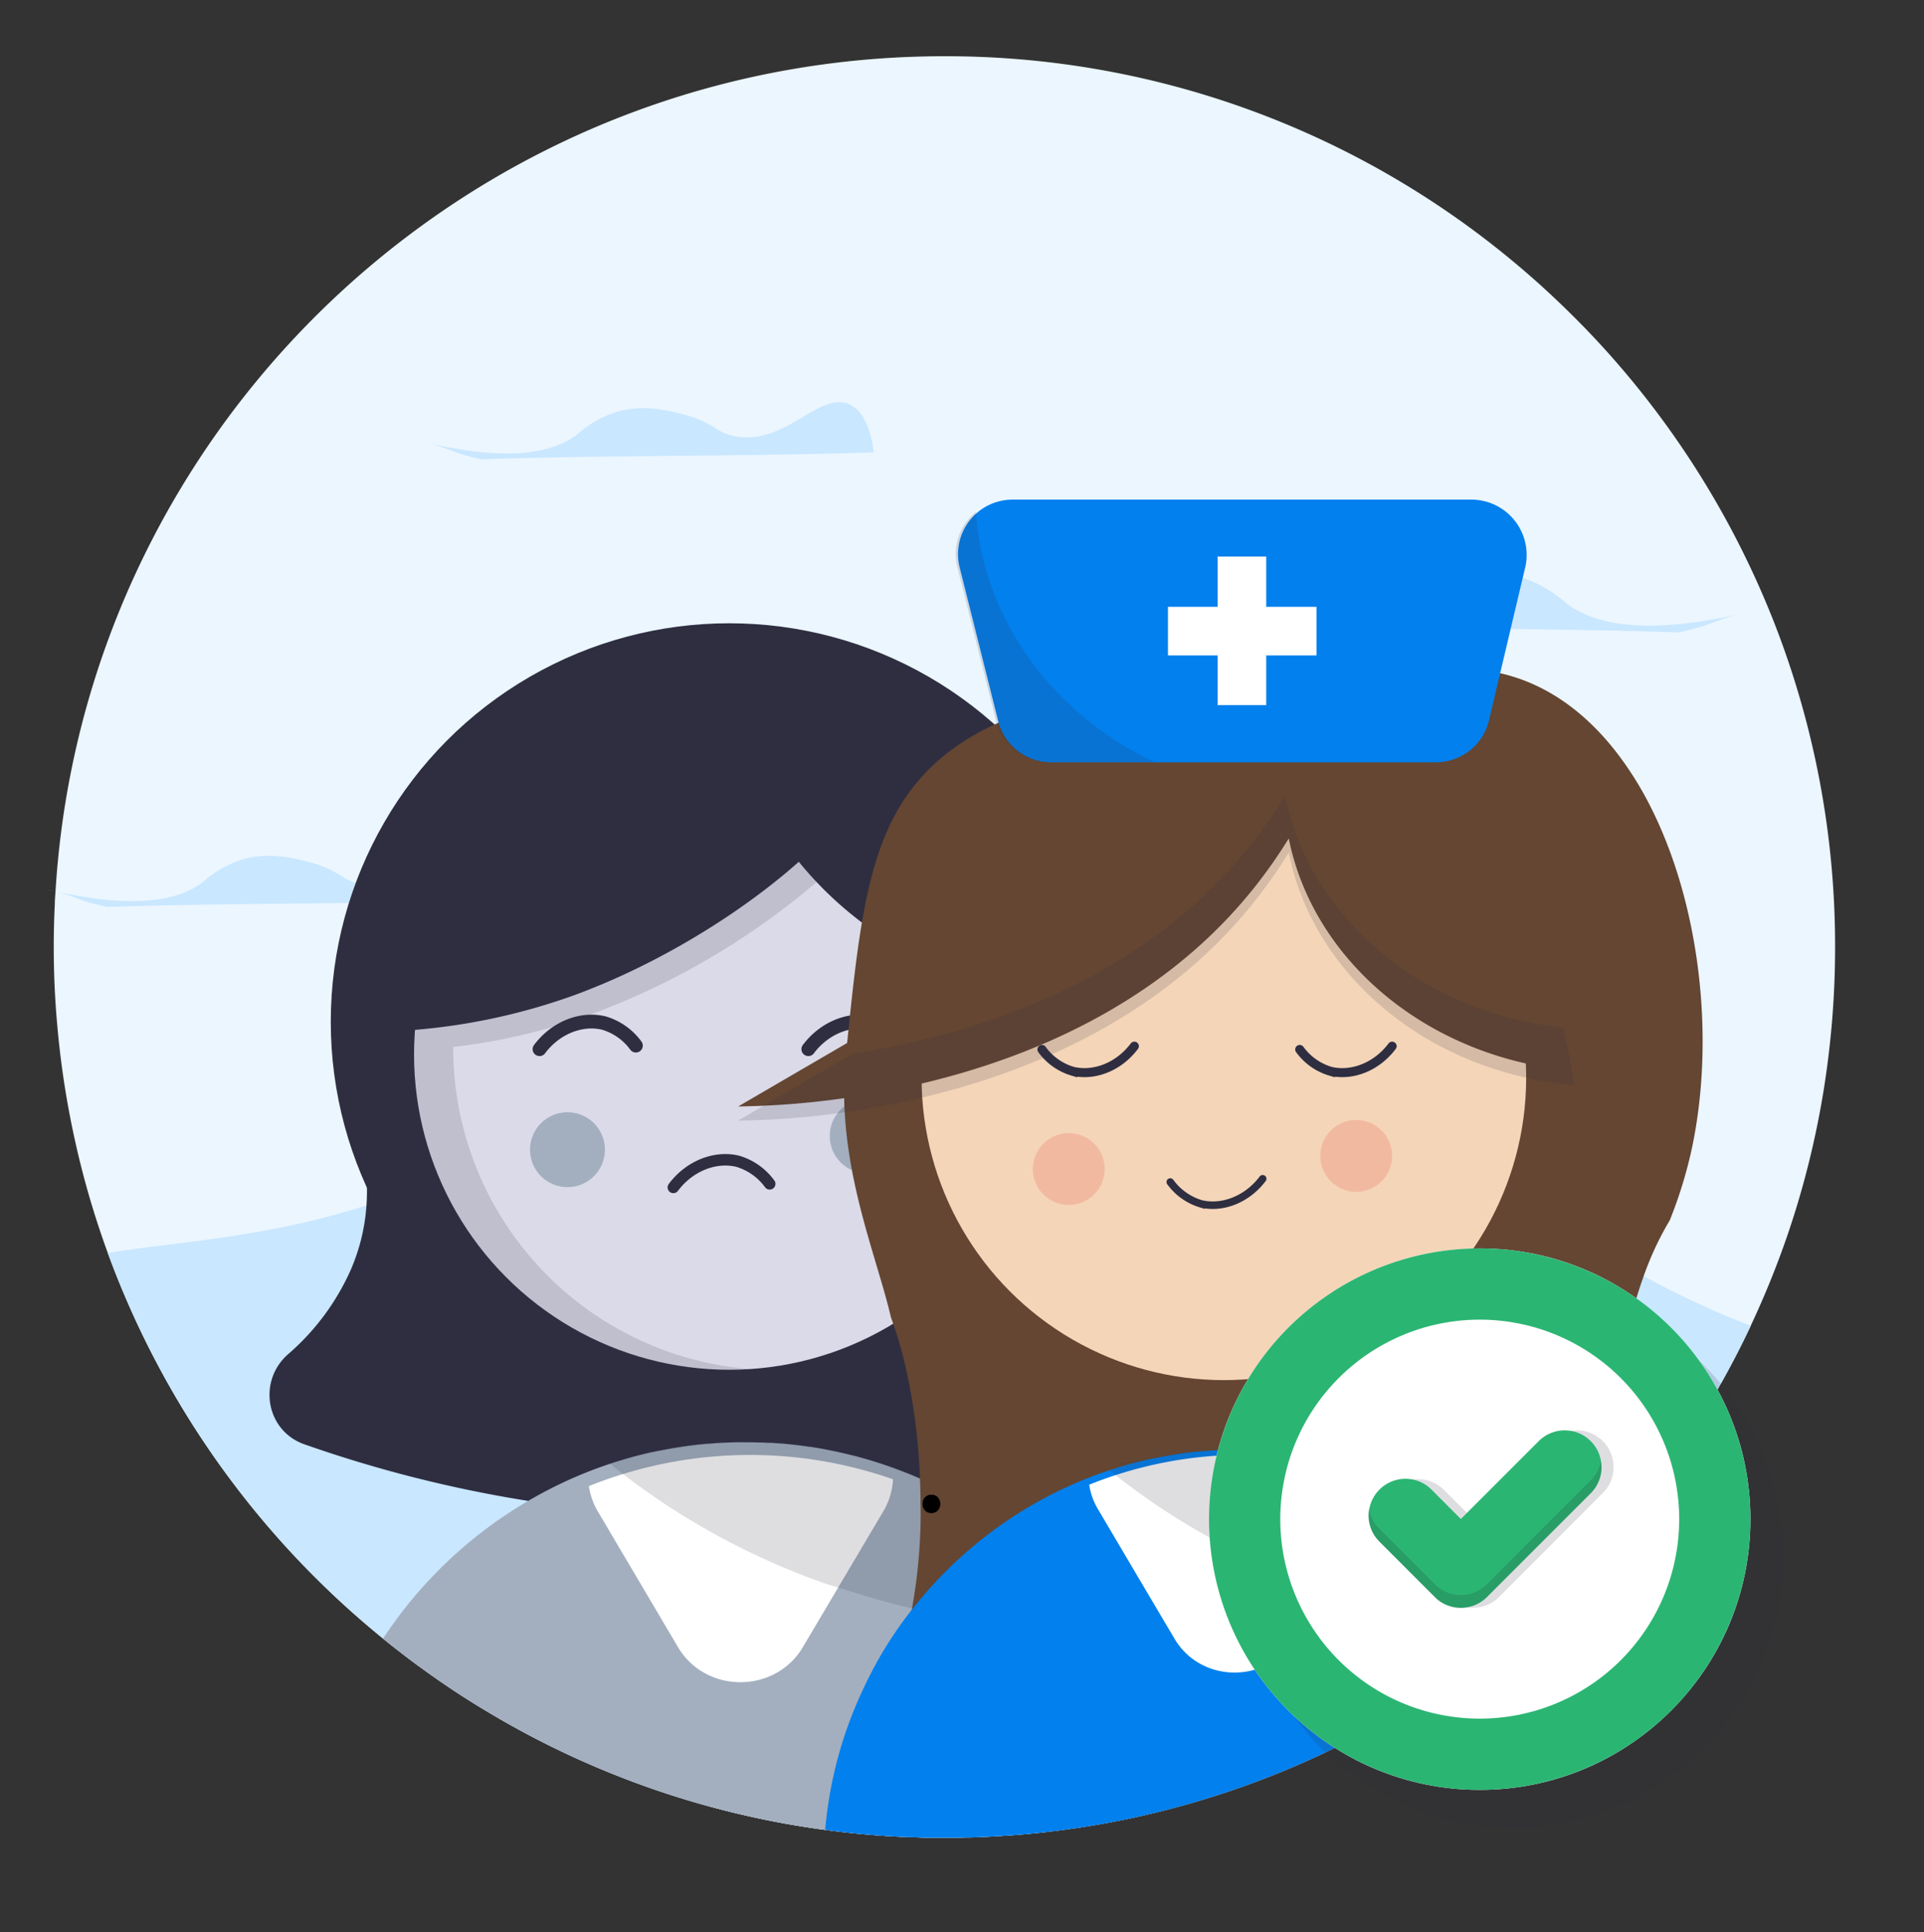 <svg xmlns="http://www.w3.org/2000/svg" viewBox="0 0 529.09 531.28"><rect x="0" y="0" width="529.09" height="531.28" fill="#333333" stroke="none"/><defs><style>.cls-1{fill:#ebf6ff;}.cls-2{fill:#c9e7ff;}.cls-3,.cls-6{fill:#2f2e41;}.cls-4{fill:#a3afbf;}.cls-5{fill:#dbdae8;}.cls-6{opacity:0.16;}.cls-17,.cls-6{isolation:isolate;}.cls-15,.cls-16,.cls-7,.cls-8{fill:none;stroke:#2f2e41;stroke-linecap:round;stroke-miterlimit:10;}.cls-7{stroke-width:3.8px;}.cls-8{stroke-width:3.16px;}.cls-9{fill:#fff;}.cls-10{fill:#644632;}.cls-11{fill:#0280ee;}.cls-12{fill:#003c70;}.cls-13{fill:#87d0ce;}.cls-14{fill:#f4d5b8;}.cls-15{stroke-width:2.49px;}.cls-16{stroke-width:2.07px;}.cls-17{fill:#f08977;opacity:0.36;}.cls-18{fill:#2bb573;}.cls-19{fill:#231f20;opacity:0.16;}</style></defs><g id="Layer_1" data-name="Layer 1"><path class="cls-1" d="M504.64,260.38c0,7.72-.35,15.37-1.06,22.9a243,243,0,0,1-11.89,55.9,245.69,245.69,0,0,1-63.83,99.3c-2,1.9-4.07,3.78-6.15,5.62l-1.64,1.42c-.63.55-1.26,1.1-1.9,1.64q-8.15,6.91-16.88,13.11-6.6,4.69-13.53,8.94a243.11,243.11,0,0,1-99.41,34.45q-10.73,1.24-21.7,1.56c-.82,0-1.64,0-2.47.06-1.49,0-3,0-4.47,0s-2.86,0-4.29,0c-.91,0-1.82,0-2.72-.07l-2.1-.07h-.68q-11.67-.47-23-2a243.22,243.22,0,0,1-92.73-32.41q-8.1-4.82-15.76-10.26l-.83-.59L115,458q-4.92-3.62-9.66-7.47-8.76-7.11-16.83-15a245.15,245.15,0,0,1-58.86-91,241.21,241.21,0,0,1-9.26-32,244.66,244.66,0,0,1-4.61-30.26q-1-10.81-1-21.89,0-5.91.29-11.74c0-1.19.12-2.37.19-3.55h0c.07-1.05.14-2.11.22-3.16.1-1.34.2-2.68.33-4q1.08-12,3.31-23.65C40.68,101.05,140.2,15.46,259.71,15.46A243.94,243.94,0,0,1,414.9,70.89q8.94,7.33,17.14,15.47,5.38,5.3,10.4,10.92a245.44,245.44,0,0,1,44.33,71.12h0c.66,1.6,1.29,3.22,1.91,4.84A244,244,0,0,1,504.64,260.38Z"/><path class="cls-2" d="M481.45,364.54a245.1,245.1,0,0,1-36.45,56,247.68,247.68,0,0,1-17.14,17.91c-2,1.9-4.07,3.78-6.15,5.62l-1.64,1.42c-.63.55-1.26,1.1-1.9,1.64q-8.15,6.91-16.88,13.11-6.6,4.69-13.53,8.94a243.11,243.11,0,0,1-99.41,34.45q-10.73,1.24-21.7,1.56c-.82,0-1.64,0-2.47.06-1.49,0-3,0-4.47,0s-2.86,0-4.29,0c-.91,0-1.82,0-2.72-.07l-2.1-.07h-.68q-11.67-.47-23-2a243.22,243.22,0,0,1-92.73-32.41q-8.1-4.82-15.76-10.26l-.83-.59L115,458q-4.92-3.62-9.66-7.47-8.76-7.11-16.83-15a245.15,245.15,0,0,1-58.86-91c14.49-2.44,31.74-3.49,51.49-7.84,6-1.31,12.59-3,19.68-5.27l2.11-.69c5.34-1.77,10.94-3.86,16.72-6.34l1.15-.5c3.15-1.38,6.35-2.87,9.59-4.5a201.78,201.78,0,0,0,24-14.15c2.71,4.94,16.82,28.93,58.49,40.87a175.53,175.53,0,0,0,29.25,5.33c5.68.57,11.95.95,18.59.95,4.5,0,9.18-.18,14-.59l1.13-.1q4.78-.45,9.47-1.18a149.49,149.49,0,0,0,32-8.71A137.7,137.7,0,0,0,341.89,329l.28-.19.88-.58.06,0c14.3-9.65,26.05-21.74,34.17-35.51h0c.67-1.12,1.3-2.25,1.91-3.39l0-.06q2-3.8,3.7-7.76c5.25,11.12,14.54,26.67,31.95,42.83,3.71,3.44,7.79,6.91,12.28,10.37A194.9,194.9,0,0,0,452,350.87,244.37,244.37,0,0,0,481.45,364.54Z"/><path class="cls-2" d="M29.49,249.37c32-1.15,75.9-.77,107.86-1.93-1.23-8.86-4.13-12-6.76-13.2-8.33-3.68-17.52,11.44-31.43,8.8-5.6-1.06-5.33-3.74-14.62-6.13-4-1-10.24-2.56-17.13-.78a29,29,0,0,0-11.48,6.28c-6.08,4.78-18,8.19-43.38,2.05C22.19,246.61,19.84,247.22,29.49,249.37Z"/><path class="cls-2" d="M132.43,126.29c32-1.16,75.91-.78,107.87-1.93-1.23-8.86-4.13-12-6.76-13.2-8.33-3.68-17.52,11.44-31.43,8.8-5.6-1.06-5.33-3.74-14.62-6.13-4-1-10.24-2.56-17.13-.79a29,29,0,0,0-11.48,6.29c-6.08,4.78-17.95,8.19-43.38,2C125.14,123.52,122.79,124.14,132.43,126.29Z"/><path class="cls-2" d="M461.58,173.89c-37.48-1.35-89-.9-126.5-2.25,1.45-10.39,4.85-14.13,7.93-15.49,9.77-4.31,20.55,13.42,36.86,10.32,6.57-1.24,6.25-4.38,17.15-7.19,4.64-1.19,12-3,20.09-.92a34.08,34.08,0,0,1,13.46,7.38c7.13,5.6,21.05,9.6,50.88,2.39C470.14,170.65,472.89,171.37,461.58,173.89Z"/><path class="cls-3" d="M100.28,293.71C94.72,306.79,107,324.45,96.52,349a66.19,66.19,0,0,1-17.34,23.38c-8.34,7.36-6.05,20.94,4.42,24.7a352.45,352.45,0,0,0,106,19.79A349.43,349.43,0,0,0,302.6,402a33.37,33.37,0,0,0,20.28-46.78,127.73,127.73,0,0,1-7.53-19A135.49,135.49,0,0,1,309.3,294C157.69,264.92,108.62,273.92,100.28,293.71Z"/><path class="cls-4" d="M318.54,478.22a214.68,214.68,0,0,1-55,23.68q-6.65,1.83-13.47,3.23h-.19q-11.67-.47-23-2a243.22,243.22,0,0,1-92.73-32.41q-8.1-4.82-15.76-10.26l-.83-.59L115,458q-4.92-3.62-9.66-7.47a120.57,120.57,0,0,1,39.92-37.86A117,117,0,0,1,160.86,405q3.4-1.38,6.91-2.53h0c.73-.25,1.47-.49,2.21-.71l1.54-.47,1.4-.41,1-.28c.84-.23,1.67-.44,2.51-.65s1.73-.42,2.6-.62l.27-.06.08,0,1.78-.38.08,0,1.6-.31c1.25-.25,2.5-.46,3.77-.65.49-.09,1-.16,1.47-.23,1.08-.16,2.16-.3,3.25-.42.42-.06.84-.1,1.26-.14s1.06-.12,1.59-.16a1.53,1.53,0,0,1,.3,0l2.13-.17,2.23-.14h.08l.39,0h.05c1-.05,1.93-.09,2.89-.11s1.94,0,2.91,0c1.14,0,2.27,0,3.4.06.78,0,1.55,0,2.32.08.28,0,.56,0,.84,0,.55,0,1.1.05,1.64.1s1.07.07,1.6.12c.29,0,.58,0,.86.07.59.05,1.18.1,1.77.17.76.08,1.52.16,2.28.26l2.88.39.15,0c1.86.29,3.71.61,5.55,1,1.45.28,2.9.6,4.33.95l2,.48.36.09q4.8,1.26,9.41,2.88c1.61.56,3.19,1.16,4.76,1.78,1.25.5,2.49,1,3.71,1.56s2.69,1.21,4,1.85c.8.4,1.61.79,2.4,1.2,1.27.65,2.51,1.31,3.74,2h0l.6.35c1.76,1,3.47,2,5.16,3.1.88.56,1.76,1.13,2.62,1.71s1.85,1.26,2.76,1.91c.34.23.67.48,1,.72l1.68,1.26c.88.66,1.74,1.33,2.6,2l.12.09c.58.47,1.17,1,1.74,1.44.17.13.35.28.52.43.32.26.64.53,1,.82.5.41,1,.84,1.47,1.29l.45.39c.65.58,1.29,1.17,1.92,1.76l.87.83.08.08c.63.59,1.25,1.2,1.86,1.81a119.79,119.79,0,0,1,13.56,16.16q3,4.32,5.67,8.89A119.09,119.09,0,0,1,318.54,478.22Z"/><circle class="cls-3" cx="200.54" cy="280.95" r="109.58"/><circle class="cls-5" cx="200.54" cy="289.94" r="86.68"/><path class="cls-6" d="M211.07,395.7a271.82,271.82,0,0,0-39.82,5c-.27,0-.41.14-.68.14v-.14A278.83,278.83,0,0,1,211.07,395.7Z"/><path class="cls-3" d="M299.81,275.72c-7-.33-50.53-2.46-80.14-38.77-16,14.23-38.92,28.3-61.65,36.64a170.53,170.53,0,0,1-60.35,10.14c.65-10.47,4.25-46.78,32.71-71.64,19.46-17,45.3-24.2,67.38-25a84,84,0,0,1-1-9.32A113,113,0,0,1,248,194.59C289.67,220.93,298.51,267.05,299.81,275.72Z"/><path class="cls-6" d="M206.75,376.46c-2.12.17-4.25.33-6.37.33a88.2,88.2,0,0,1-88.32-87.5v-3.92c0-1,.16-2.13.16-3.11,4.09-.33,8.34-.82,12.92-1.47A166.89,166.89,0,0,0,157,272.61a206.21,206.21,0,0,0,62.81-37.45,74.57,74.57,0,0,0,5.72,6.54,205.11,205.11,0,0,1-62.47,37,164.6,164.6,0,0,1-38.44,9.16v.65A88.63,88.63,0,0,0,206.75,376.46Z"/><path class="cls-7" d="M148.37,288.47c4.41-5.89,11.45-8.67,17.66-7.19a16.79,16.79,0,0,1,8.83,6.21"/><path class="cls-7" d="M222.29,288.47c4.42-5.89,11.45-8.67,17.67-7.19a16.84,16.84,0,0,1,8.83,6.21"/><path class="cls-8" d="M185.17,326.48c4.41-5.89,11.44-8.67,17.66-7.2a16.79,16.79,0,0,1,8.83,6.22"/><circle class="cls-4" cx="156.05" cy="316.11" r="10.3"/><circle class="cls-4" cx="238.48" cy="312.35" r="10.3"/><path class="cls-6" d="M211.07,395.7a271.82,271.82,0,0,0-39.82,5c-.27,0-.41.14-.68.14v-.14A278.83,278.83,0,0,1,211.07,395.7Z"/><path class="cls-9" d="M245.57,406.78a19.18,19.18,0,0,1-2.62,8.69L220.8,452.84c-7.61,12.91-26.77,12.91-34.38,0l-11-18.62-11-18.61a19.25,19.25,0,0,1-2.48-7,118.84,118.84,0,0,1,83.65-1.87Z"/><path class="cls-6" d="M303.13,447.66a235,235,0,0,1-35.59-2.27l-.51-.08a197.82,197.82,0,0,1-30.85-7.06c-3.09-.95-6.06-1.88-9.15-2.82a199.62,199.62,0,0,1-56.95-31.09c-.77-.62-1.54-1.26-2.3-1.9a118.88,118.88,0,0,1,76.73.65,120.83,120.83,0,0,1,58.62,44.57Z"/><path class="cls-6" d="M297,472.58H255.55a1.65,1.65,0,0,1-1.63-1.63v-8.42a1.66,1.66,0,0,1,1.63-1.63H297a1.65,1.65,0,0,1,1.63,1.63V471A1.56,1.56,0,0,1,297,472.58Z"/><path class="cls-10" d="M465.18,316.12a122.26,122.26,0,0,1-6,19.39A85.55,85.55,0,0,0,452,350.87a135.18,135.18,0,0,0-6.64,27.32,159.16,159.16,0,0,0-1.53,22.25c0,5,.2,10.12.68,15.46.15,1.58.32,3.14.52,4.67a247.68,247.68,0,0,1-17.14,17.91c-2,1.9-4.07,3.78-6.15,5.62l-2.09-.63c.15.69.31,1.37.45,2-.63.55-1.26,1.1-1.9,1.64q-8.15,6.91-16.88,13.11-6.6,4.69-13.53,8.94a243.11,243.11,0,0,1-99.41,34.45q1-5.51,1.93-11,1.75-10.05,3.53-20.09,1-5.85,2.05-11.68c.41-2.35.83-4.7,1.24-7l-4.11,7q-3.39,5.84-6.81,11.68-5.08,8.75-10.15,17.51l-.78-17.51q-.27-5.85-.55-11.68-.3-6.11-.61-12.19-5.93,6.07-11.86,12.19l-8.31,8.55-8.72,9c-3.74,3.88-7.52,7.75-11.3,11.65a160.12,160.12,0,0,0,16.8-47.41c0-.15.05-.3.08-.45a150.45,150.45,0,0,0,2.33-22.89q.07-3.15,0-6.19c0-2.28-.07-4.52-.16-6.71,0-1.34-.12-2.66-.2-4a168.75,168.75,0,0,0-3.1-23.56c-.14-.7-.29-1.4-.44-2.08h0A115.33,115.33,0,0,0,245.65,364c-.21-.61-.43-1.2-.64-1.78-.79-3.38-1.81-7-2.93-10.78-3.82-13-8.81-28.35-9.79-45.61h0c-.08-1.27-.13-2.56-.15-3.86,0-.69,0-1.39,0-2.09q0-4.39.4-8.94h0l.06-.69c.12-1.15.23-2.29.35-3.42h0c.19-1.84.37-3.65.56-5.42,2.94-28.52,5.75-48.31,16.06-62.93a53.36,53.36,0,0,1,10.41-11,64.4,64.4,0,0,1,13.52-8.26l.61-.28.54-.23h0a85.2,85.2,0,0,1,18.8-5.6s0,0,0,0a129.42,129.42,0,0,1,30.65-1.6h.08c3.75.22,7.31.56,10.68,1,3.58.43,6.9.94,9.9,1.46,7.29,1.28,12.63,2.65,14.84,3.24,1.2-.7,2.37-1.36,3.53-2,25-13.59,41.76-11.75,49.25-10.11l.17,0h0c13.22,3,24.25,11.37,32.91,23a93.09,93.09,0,0,1,8,12.86C467.43,248,471.81,285.29,465.18,316.12Z"/><path class="cls-11" d="M427.86,438.48c-2,1.9-4.07,3.78-6.15,5.62l-1.64,1.42c-.63.55-1.26,1.1-1.9,1.64q-8.15,6.91-16.88,13.11-6.6,4.69-13.53,8.94a243.11,243.11,0,0,1-99.41,34.45q-10.73,1.24-21.7,1.56c-.82,0-1.64,0-2.47.06-1.49,0-3,0-4.47,0s-2.86,0-4.29,0c-.91,0-1.82,0-2.72-.07l-2.1-.07h-.68q-11.67-.47-23-2a113.09,113.09,0,0,1,10.41-38.64A115,115,0,0,1,244,452.15q3.1-4.9,6.67-9.47l.31-.39c.58-.74,1.18-1.48,1.79-2.2,2.18-2.65,4.5-5.2,6.92-7.64a115.11,115.11,0,0,1,15.56-13.16s0,0,0,0c1-.69,1.95-1.36,2.95-2q2.76-1.83,5.63-3.48a112.43,112.43,0,0,1,14.63-7.14c1.85-.74,3.7-1.43,5.58-2.07l1.05-.35h0l2.55-.82.53-.16c.72-.22,1.44-.43,2.17-.62a3,3,0,0,1,.4-.12l2.21-.59.43-.11c.89-.22,1.78-.44,2.68-.63h0l.13,0,.33-.07,1.38-.29.08,0,1-.2c.42-.09.85-.18,1.27-.25q3-.56,6.08-.95l1.37-.17,1.49-.16.33,0c.53-.06,1.05-.11,1.58-.15l1.71-.13,2.12-.13h.06a2.42,2.42,0,0,1,.38,0h.05c1.81-.1,3.63-.14,5.46-.14.82,0,1.65,0,2.47,0,.56,0,1.11,0,1.66.05s1.27,0,1.89.08l.46,0,1.36.09.45,0c.5,0,1,.07,1.51.12.73.06,1.46.13,2.18.21l2,.23,1.33.17c1.19.16,2.36.34,3.52.54l1.11.19c.55.09,1.09.19,1.63.3l1.3.26.31.06,1.38.3c1.85.4,3.68.86,5.5,1.36l1.33.37c.61.17,1.22.35,1.82.54l2.25.71c.75.24,1.49.49,2.23.75.51.18,1,.36,1.53.56,1,.37,2,.76,3,1.16s2,.82,3,1.25q4.84,2.1,9.44,4.62c.59.32,1.17.64,1.75,1s1.17.67,1.74,1c1.71,1,3.38,2.06,5,3.17.36.23.7.46,1.05.71l.28.19,1.57,1.09c.66.47,1.32.95,2,1.44l1,.73c.42.31.85.64,1.27,1,.12.08.23.17.34.26a.08.08,0,0,1,.05,0l1.23,1c.49.39,1,.78,1.45,1.19l1.19,1a.44.44,0,0,1,.11.09q.75.63,1.47,1.29l.21.19c.76.67,1.5,1.36,2.24,2.06l1.15,1.1c.39.37.77.75,1.14,1.12h0c.75.74,1.48,1.5,2.2,2.27.57.6,1.14,1.2,1.68,1.82.31.33.6.66.9,1s.75.85,1.11,1.28Z"/><path class="cls-9" d="M379.75,406.42a18.49,18.49,0,0,1-2.52,8.33L356,450.59c-7.3,12.38-25.68,12.38-33,0l-10.56-17.85L301.9,414.89a18.46,18.46,0,0,1-2.37-6.67,114,114,0,0,1,80.22-1.8Z"/><path class="cls-6" d="M427.86,438.48c-2,1.9-4.07,3.78-6.15,5.62l-1.64,1.42c-.63.55-1.26,1.1-1.9,1.64q-8.6-.54-17.35-1.76l-.49-.07a189.56,189.56,0,0,1-29.59-6.78l-5.46-1.68-1-.3-2.33-.72c-2-.72-4.07-1.47-6.07-2.26A190.22,190.22,0,0,1,308.57,407c-.41-.3-.81-.61-1.21-.93l-.57-.46-.49-.4-1.15-1,2.55-.82.53-.16c.72-.22,1.44-.43,2.17-.62a3,3,0,0,1,.4-.12l2.21-.59.43-.11c.89-.22,1.78-.44,2.68-.63h0l.13,0,.33-.07,1.38-.29.08,0,1-.2c.42-.09.85-.18,1.27-.25q3-.56,6.08-.95l1.37-.17,1.49-.16.33,0c.53-.06,1.05-.11,1.58-.15l1.71-.13,2.12-.13h.06a2.42,2.42,0,0,1,.38,0h.05c1.81-.1,3.63-.14,5.46-.14.82,0,1.65,0,2.47,0,.56,0,1.11,0,1.66.05s1.27,0,1.89.08l.46,0,1.36.09.45,0c.5,0,1,.07,1.51.12.73.06,1.46.13,2.18.21l2,.23,1.33.17c1.19.16,2.36.34,3.52.54l1.11.19c.55.09,1.09.19,1.63.3l1.3.26.31.06,1.38.3c1.85.4,3.68.86,5.5,1.36l1.33.37c.61.17,1.22.35,1.82.54l2.25.71,2.23.76,1.53.55c1,.37,2,.76,3,1.16s2,.82,3,1.25q4.84,2.1,9.44,4.62c.59.32,1.17.64,1.75,1s1.17.67,1.74,1c1.71,1,3.38,2.06,5,3.17.36.23.7.46,1.05.71l.28.19,1.57,1.09c.66.47,1.32.95,2,1.44l1,.73c.42.31.85.64,1.27,1,.12.08.23.17.34.26a.08.08,0,0,1,.05,0l1.23,1c.49.39,1,.78,1.45,1.19l1.19,1a.44.44,0,0,1,.11.09q.75.63,1.47,1.29l.21.19c.76.67,1.5,1.36,2.24,2.06l1.15,1.1c.39.37.77.75,1.14,1.13.75.74,1.48,1.5,2.2,2.27.57.6,1.14,1.2,1.68,1.82.31.33.6.66.9,1s.75.85,1.11,1.28Z"/><path class="cls-12" d="M401.29,460.27q-6.6,4.69-13.53,8.94v-7.37a1.59,1.59,0,0,1,1.56-1.57Z"/><path class="cls-13" d="M383.92,293.87c-.93-.78-1.86-1.63-2.75-2.52s-1.74-1.82-2.51-2.75Z"/><circle class="cls-14" cx="336.56" cy="296.34" r="83.13"/><path class="cls-6" d="M346.66,397.76a260.34,260.34,0,0,0-38.19,4.82c-.26,0-.39.13-.65.13v-.13A267.09,267.09,0,0,1,346.66,397.76Z"/><path class="cls-15" d="M382.83,287.65c-4.24,5.65-11,8.31-16.94,6.9a16.1,16.1,0,0,1-8.47-6"/><path class="cls-15" d="M311.94,287.65c-4.24,5.65-11,8.31-16.94,6.9a16.05,16.05,0,0,1-8.47-6"/><path class="cls-16" d="M347.23,324.1c-4.24,5.64-11,8.31-16.94,6.9a16.16,16.16,0,0,1-8.47-6"/><circle class="cls-17" cx="293.9" cy="321.43" r="9.88"/><circle class="cls-17" cx="372.95" cy="317.82" r="9.88"/><path class="cls-6" d="M346.66,397.76a260.34,260.34,0,0,0-38.19,4.82c-.26,0-.39.13-.65.13v-.13A267.09,267.09,0,0,1,346.66,397.76Z"/><path class="cls-10" d="M432.82,294.44c-39.61-3.4-71.59-29.83-78.42-63.91a134.94,134.94,0,0,1-15.11,20.12c-29.25,32.1-69.9,44.93-99.63,50.1A227.9,227.9,0,0,1,203,304.22L242.87,281c11.81-52.29,49.34-90.55,93.77-90.55a75.68,75.68,0,0,1,20.41,2.76C395.78,203.82,426,243.92,432.82,294.44Z"/><path class="cls-6" d="M432.82,298.34c-39.61-3.41-71.59-29.83-78.42-63.92a135,135,0,0,1-15.12,20.14c-29.23,32.08-69.88,44.91-99.62,50.08A227.9,227.9,0,0,1,203,308.11l31.49-18.37c1.37-.2,2.75-.42,4.17-.68,29.74-5.17,70.39-18,99.65-50.08a136.07,136.07,0,0,0,15.09-20.14c6.72,33.52,37.72,59.62,76.41,63.72A146.14,146.14,0,0,1,432.82,298.34Z"/><path class="cls-11" d="M404.72,137.37H278.49A15,15,0,0,0,263.9,156l10.59,42.23a15,15,0,0,0,14.59,11.36H394.89A15,15,0,0,0,409.48,198l10-42.23A15.21,15.21,0,0,0,404.72,137.37Z"/><path class="cls-6" d="M317.49,209.54h-29a15.12,15.12,0,0,1-14.59-11.36L263.28,156a14.74,14.74,0,0,1,5.07-15.2C270.5,170.85,289.85,196.49,317.49,209.54Z"/><polygon class="cls-9" points="362.03 166.85 362.03 180.21 348.21 180.21 348.21 193.88 334.85 193.88 334.85 180.21 321.18 180.21 321.18 166.85 334.85 166.85 334.85 153.03 348.21 153.03 348.21 166.85 362.03 166.85"/><path d="M256.13,416c3.22,0,3.23-5,0-5s-3.22,5,0,5Z"/><path d="M256.13,416c3.22,0,3.23-5,0-5s-3.22,5,0,5Z"/><path class="cls-6" d="M416,353.63a74.44,74.44,0,1,0,74.43,74.44A74.45,74.45,0,0,0,416,353.63Z"/><circle class="cls-9" cx="406.92" cy="417.69" r="74.44"/><path class="cls-18" d="M406.93,343.25a74.44,74.44,0,1,0,74.43,74.44A74.44,74.44,0,0,0,406.93,343.25Zm0,129.29a54.85,54.85,0,1,1,54.84-54.85A54.85,54.85,0,0,1,406.93,472.54Z"/><path class="cls-6" d="M443.73,403.4a10.12,10.12,0,0,1-3,7.15L412.2,439.14a10.15,10.15,0,0,1-11.41,2,10,10,0,0,1-2.3-1.45l-1.16-1.16-14.76-14.78a10.12,10.12,0,0,1,14.3-14.31l8.2,8.2,21.4-21.4a10.11,10.11,0,0,1,17.26,7.15Z"/><path class="cls-18" d="M440.42,403.4a10.12,10.12,0,0,1-2.95,7.15l-28.59,28.59a10.15,10.15,0,0,1-11.41,2,9.93,9.93,0,0,1-2.29-1.45L394,438.54l-14.77-14.78a10.12,10.12,0,0,1,14.31-14.31l8.19,8.2,21.4-21.4a10.11,10.11,0,0,1,17.27,7.15Z"/><path class="cls-19" d="M440.39,403.4a10.12,10.12,0,0,1-2.95,7.16l-28.59,28.59a10.14,10.14,0,0,1-11.4,2,9.51,9.51,0,0,1-2.3-1.46L394,438.55l-14.77-14.78a10.08,10.08,0,0,1-2.79-8.91,10,10,0,0,0,2.79,5.39L394,435l1.16,1.16a9.82,9.82,0,0,0,2.3,1.46,10.14,10.14,0,0,0,11.4-2l28.59-28.59a10.1,10.1,0,0,0,2.8-5.4A10.34,10.34,0,0,1,440.39,403.4Z"/></g></svg>
